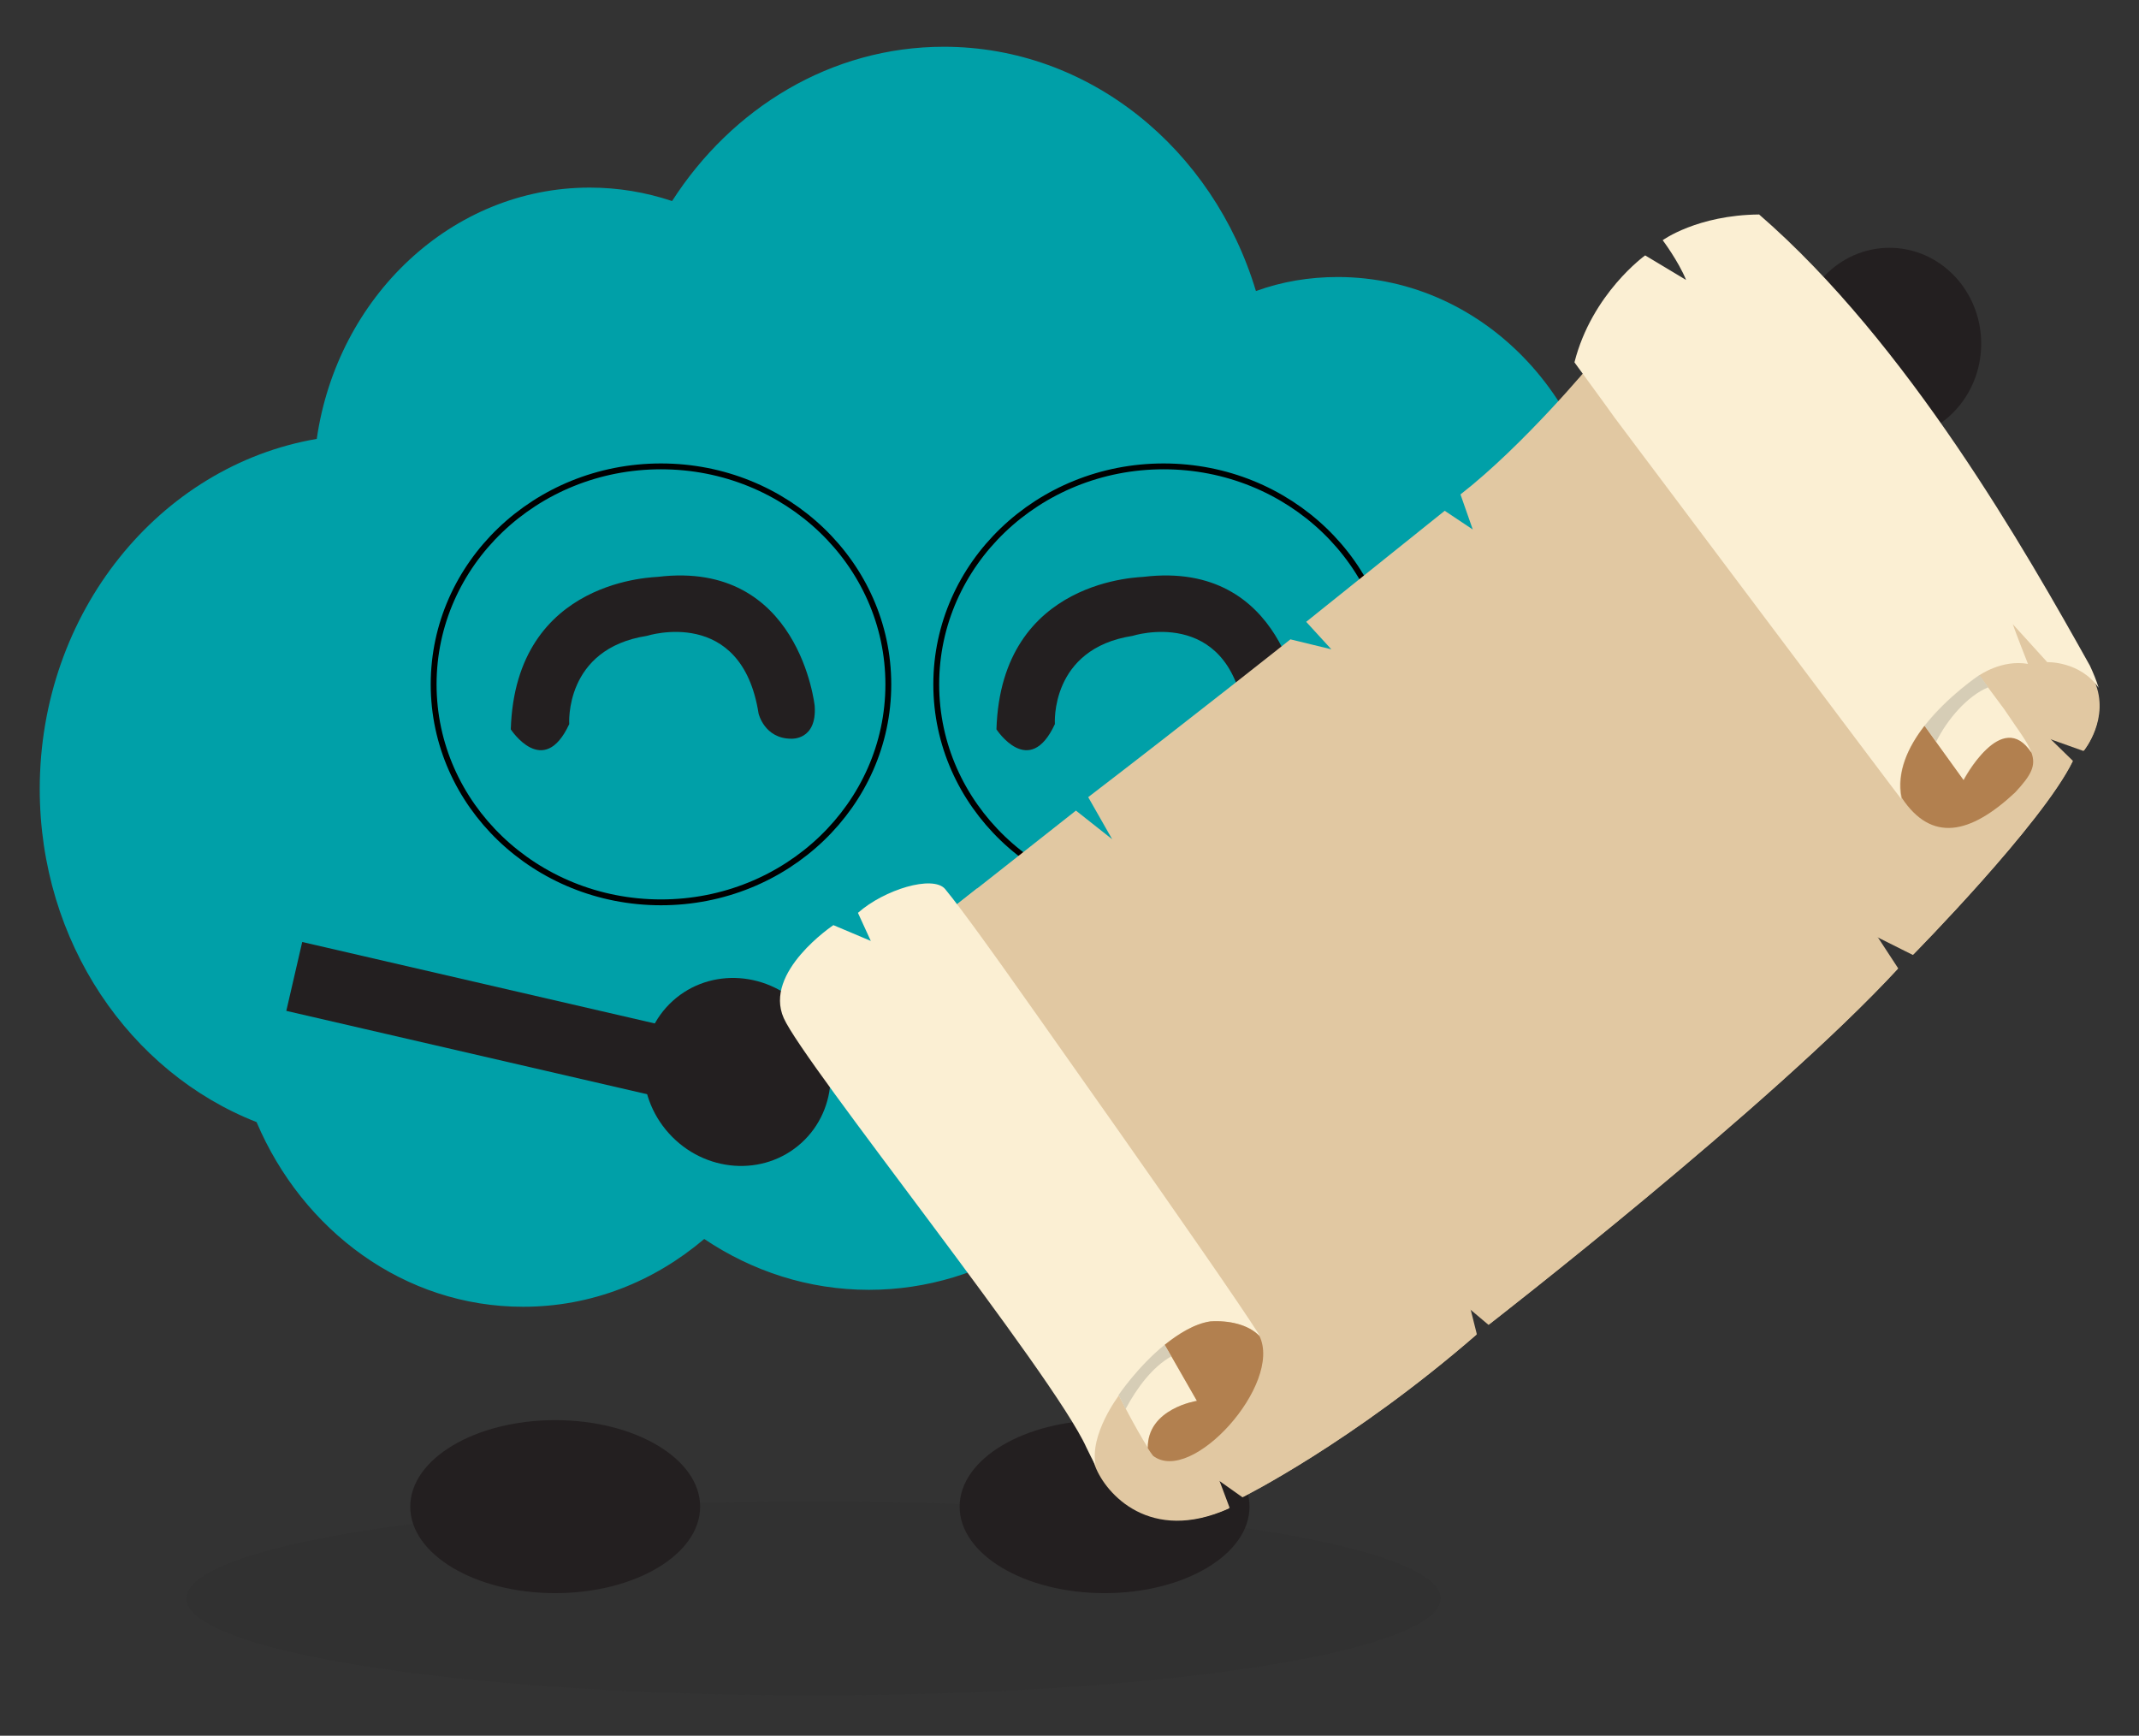 <?xml version="1.0" encoding="utf-8"?>
<!-- Generator: Adobe Illustrator 16.0.0, SVG Export Plug-In . SVG Version: 6.00 Build 0)  -->
<!DOCTYPE svg PUBLIC "-//W3C//DTD SVG 1.1//EN" "http://www.w3.org/Graphics/SVG/1.1/DTD/svg11.dtd">
<svg version="1.1" id="Layer_1" xmlns="http://www.w3.org/2000/svg" xmlns:xlink="http://www.w3.org/1999/xlink" x="0px" y="0px"
	 width="366px" height="297px" viewBox="0 0 366 297" enable-background="new 0 0 366 297" xml:space="preserve">
<rect x="0" y="0" width="366" height="297" fill="#333333" stroke="none"/>
<g>
	<ellipse opacity="0.1" fill="#231F20" cx="139.2" cy="273.5" rx="107.3" ry="16.6"/>
	<g>
		<g>
			<g>
				<g>
					<g>
						<path fill="#00A0A8" d="M292.5,153.4c0-16.9-7.9-31.8-20-40.6c1.6-5,2.4-10.3,2.4-15.9c0-27.3-20.6-49.5-46-49.5
							c-4.9,0-9.6,0.8-14,2.4C207.6,25.5,186.4,8,161.5,8c-19.3,0-36.3,10.5-46.5,26.4c-4.5-1.5-9.2-2.3-14.1-2.3
							c-23.6,0-43.2,18.7-46.7,43C27.3,79.7,6.8,104.8,6.8,135c0,26.2,15.4,48.5,37.1,57c7.9,18.6,25.3,31.6,45.6,31.6
							c11.7,0,22.4-4.3,31-11.6c8.2,5.5,17.8,8.7,28.2,8.7c10,0,19.4-3,27.3-8.1c8.7,8.5,20.2,13.7,32.9,13.7
							c17.2,0,32.4-9.6,41.2-24.1C273.7,200.6,292.5,179.4,292.5,153.4z"/>
					</g>
				</g>
			</g>
		</g>
		<path fill="#231F20" d="M170.5,124.8c0,0,5.6,8.6,10-0.9c0,0-0.9-12.9,13.3-15.1c0,0,16.2-5.2,19.1,13.3c0,0,1,4.3,5.6,4.3
			c0,0,4.4,0.3,4-5.6c0,0-2.6-25-26.8-22.1C195.7,98.8,171.3,98.7,170.5,124.8z"/>
		<path fill="#231F20" d="M87.4,124.8c0,0,5.6,8.6,10-0.9c0,0-0.9-12.9,13.3-15.1c0,0,16.2-5.2,19.1,13.3c0,0,1,4.3,5.6,4.3
			c0,0,4.4,0.3,4-5.6c0,0-2.6-25-26.8-22.1C112.6,98.8,88.2,98.7,87.4,124.8z"/>
		<g>
			
				<rect x="76.3" y="141.6" transform="matrix(-0.225 0.974 -0.974 -0.225 270.887 133.534)" fill="#231F20" width="12.1" height="65.8"/>
			
				<ellipse transform="matrix(-0.742 0.67 -0.67 -0.742 342.491 234.942)" fill="#231F20" cx="126.1" cy="183.3" rx="15.7" ry="16.4"/>
		</g>
		<ellipse fill="#231F20" cx="95" cy="257.8" rx="24.8" ry="14.8"/>
		<ellipse fill="#231F20" cx="189" cy="257.8" rx="24.8" ry="14.8"/>
		<ellipse fill="none" stroke="#000000" stroke-miterlimit="10" cx="113.1" cy="117.1" rx="38.9" ry="37.3"/>
		<ellipse fill="none" stroke="#000000" stroke-miterlimit="10" cx="199.1" cy="117.1" rx="38.9" ry="37.3"/>
		<g>
			
				<rect x="290.7" y="61.8" transform="matrix(-0.82 -0.573 0.573 -0.82 485.717 342.161)" fill="#231F20" width="12.1" height="65.8"/>
			<ellipse fill="#231F20" cx="323.3" cy="58.8" rx="15.7" ry="16.4"/>
		</g>
	</g>
	<g>
		<path fill="#E1C8A2" d="M186.9,243.3c0,0-1.3,2.9,0.5,7.6c1.8,4.7,9.4,13.3,22.9,7.2l-1.8-4.8l4.1,2.9c0,0,18.7-9.3,40-27.8
			l-1.1-4.4l3.2,2.7c0,0,48.5-37.6,70-60.9l-3.6-5.5l6.2,3.1c0,0,22.1-22.4,27.3-33.1l-4-3.9l5.9,2.1c0,0,4.5-5.5,1.8-11.8
			c-2.7-6.3-55-65.9-55-65.9l-31,11.4c0,0-11.5,13.9-22.4,22.4l2.1,6l-4.8-3.2l-23.7,19l4.3,4.7l-7-1.7c0,0-17.5,13.9-34.6,27
			l4.1,7.2l-6.2-4.9c0,0-27,21.3-27.8,21.9C155.6,161.2,186.9,243.3,186.9,243.3z"/>
		<path fill="#E1C8A2" d="M303.4,50.8l-31,11.4c0,0-1.5,1.8-3.8,4.4c8.1,10.6,52.9,68.4,62.8,81.6c3.2,3.1-2.3,8.1-4.4,9.4
			c-1.9,1.2-14.5-9.6-19.1-11.2c0.2,0.9,12.1,17.8,11.1,19.2c-2.2,3-8,7.9-10.1,9.7c-5.7,5-11.5,10-17.2,15.1
			c-5.7,5.2-11.2,9.8-16.9,15c-3.8,3.4-15.8,15.6-18.5,14.4c-3-1.3-15.6-17.7-17.4-19.2c3,7.3,9.5,13.2,8.4,22.4
			c-0.6,4.6-8.2,9.1-11.9,11.4c-2.5,1.5-4.9,3-7.4,4.6c-2.3,1.4-13.8,8.4-13.6,8.2c5.7-6.4,7.8-13.2,6.5-18
			c-1.7-6-38.1-55.3-53.7-77.2c-5.6,4.4-10.4,8.2-10.7,8.5c-0.8,0.6,30.5,82.7,30.5,82.7s-1.3,2.9,0.5,7.6
			c1.8,4.7,9.4,13.3,22.9,7.2l-1.8-4.8l4.1,2.9c0,0,18.7-9.3,40-27.8l-1.1-4.4l3.2,2.7c0,0,48.5-37.6,70-60.9l-3.6-5.5l6.2,3.1
			c0,0,22.1-22.4,27.3-33.1l-4-3.9l5.9,2.1c0,0,4.5-5.5,1.8-11.8C355.6,110.4,303.4,50.8,303.4,50.8z"/>
		<g>
			<path fill="#FBEFD3" d="M338.6,115.6c0,0,3.9-2.8,8.4-2c-1.9-4.8-2.6-6.8-2.6-6.8l5.9,6.5c0,0,5.6-0.2,8.8,4.4
				c-0.4-1.3-0.9-2.5-1.5-3.8c-10.9-19.5-31.1-55.1-56.6-77.2c-10.6,0.1-16.5,4.4-16.5,4.4s2.7,3.6,4,6.8c-7-4.2-7-4.2-7-4.2
				s-9.1,6.5-12.1,18.3c4.7,6.4,6.9,9.5,6.9,9.5s48.7,64.9,49,65.2C323.1,125.7,338.6,115.6,338.6,115.6z"/>
			<g>
				<path fill="#FBEFD3" d="M347.6,128.8c-0.6-1.8-2.3-3.9-4.7-7.5c-3.8-5.1-4.3-5.8-4.3-5.8s-5.4,3.6-9.4,8.7l6.7,9.3
					C336,133.5,341.4,122.3,347.6,128.8z"/>
				<path fill="#D6CDB6" d="M340.2,117.6c-1.3-1.8-1.5-2.1-1.5-2.1s-5.4,3.6-9.4,8.7l2,2.7C333.2,123.1,336.6,119.1,340.2,117.6z"/>
				<path fill="#B2804F" d="M347.6,128.8c-5.1-7.8-11.6,4.7-11.6,4.7l-6.7-9.3c-2.8,3.6-4.8,7.9-3.9,12.3c5.1,7.7,11.7,6.3,19.4-0.9
					C347.6,132.6,348.4,131,347.6,128.8z"/>
			</g>
			<path fill="#FBEFD3" d="M207.1,226.1c3.1-0.2,6.4,0.5,8.4,2.5c0-0.1-0.1-0.2-0.1-0.3c-6.8-10.7-43.2-62-43.2-62
				s-7.5-10.6-10.5-14.2c-2.1-2.4-10.4,0.1-14.9,4.1c2.2,4.8,2.2,4.8,2.2,4.8l-6.4-2.7c0,0-12,8-8.5,15.9c3.5,7.9,46.2,61,51.8,73.5
				c0.5,1,1,2.1,1.6,3.1c-1.2-5.3,4-12.1,4-12.1S199.1,227.4,207.1,226.1z"/>
			<g>
				<path fill="#FBEFD3" d="M204.8,239.7l-5.5-9.6c-4.6,3.7-7.9,8.6-7.9,8.6s2.9,5.7,5,9C196.3,241,204.8,239.7,204.8,239.7z"/>
				<path fill="#D6CDB6" d="M200.4,232.1l-1.1-2c-4.6,3.7-7.9,8.6-7.9,8.6s0.5,1,1.2,2.4C194.5,237.5,197.2,233.9,200.4,232.1z"/>
				<path fill="#B2804F" d="M215.5,228.6c-1.9-2-5.3-2.7-8.4-2.5c-2.7,0.4-5.4,2.1-7.8,4l5.5,9.6c0,0-8.5,1.3-8.4,8.1
					c0.3,0.5,0.6,0.9,0.9,1.3C203.9,254.2,219.5,236.8,215.5,228.6z"/>
			</g>
		</g>
	</g>
</g>
</svg>
